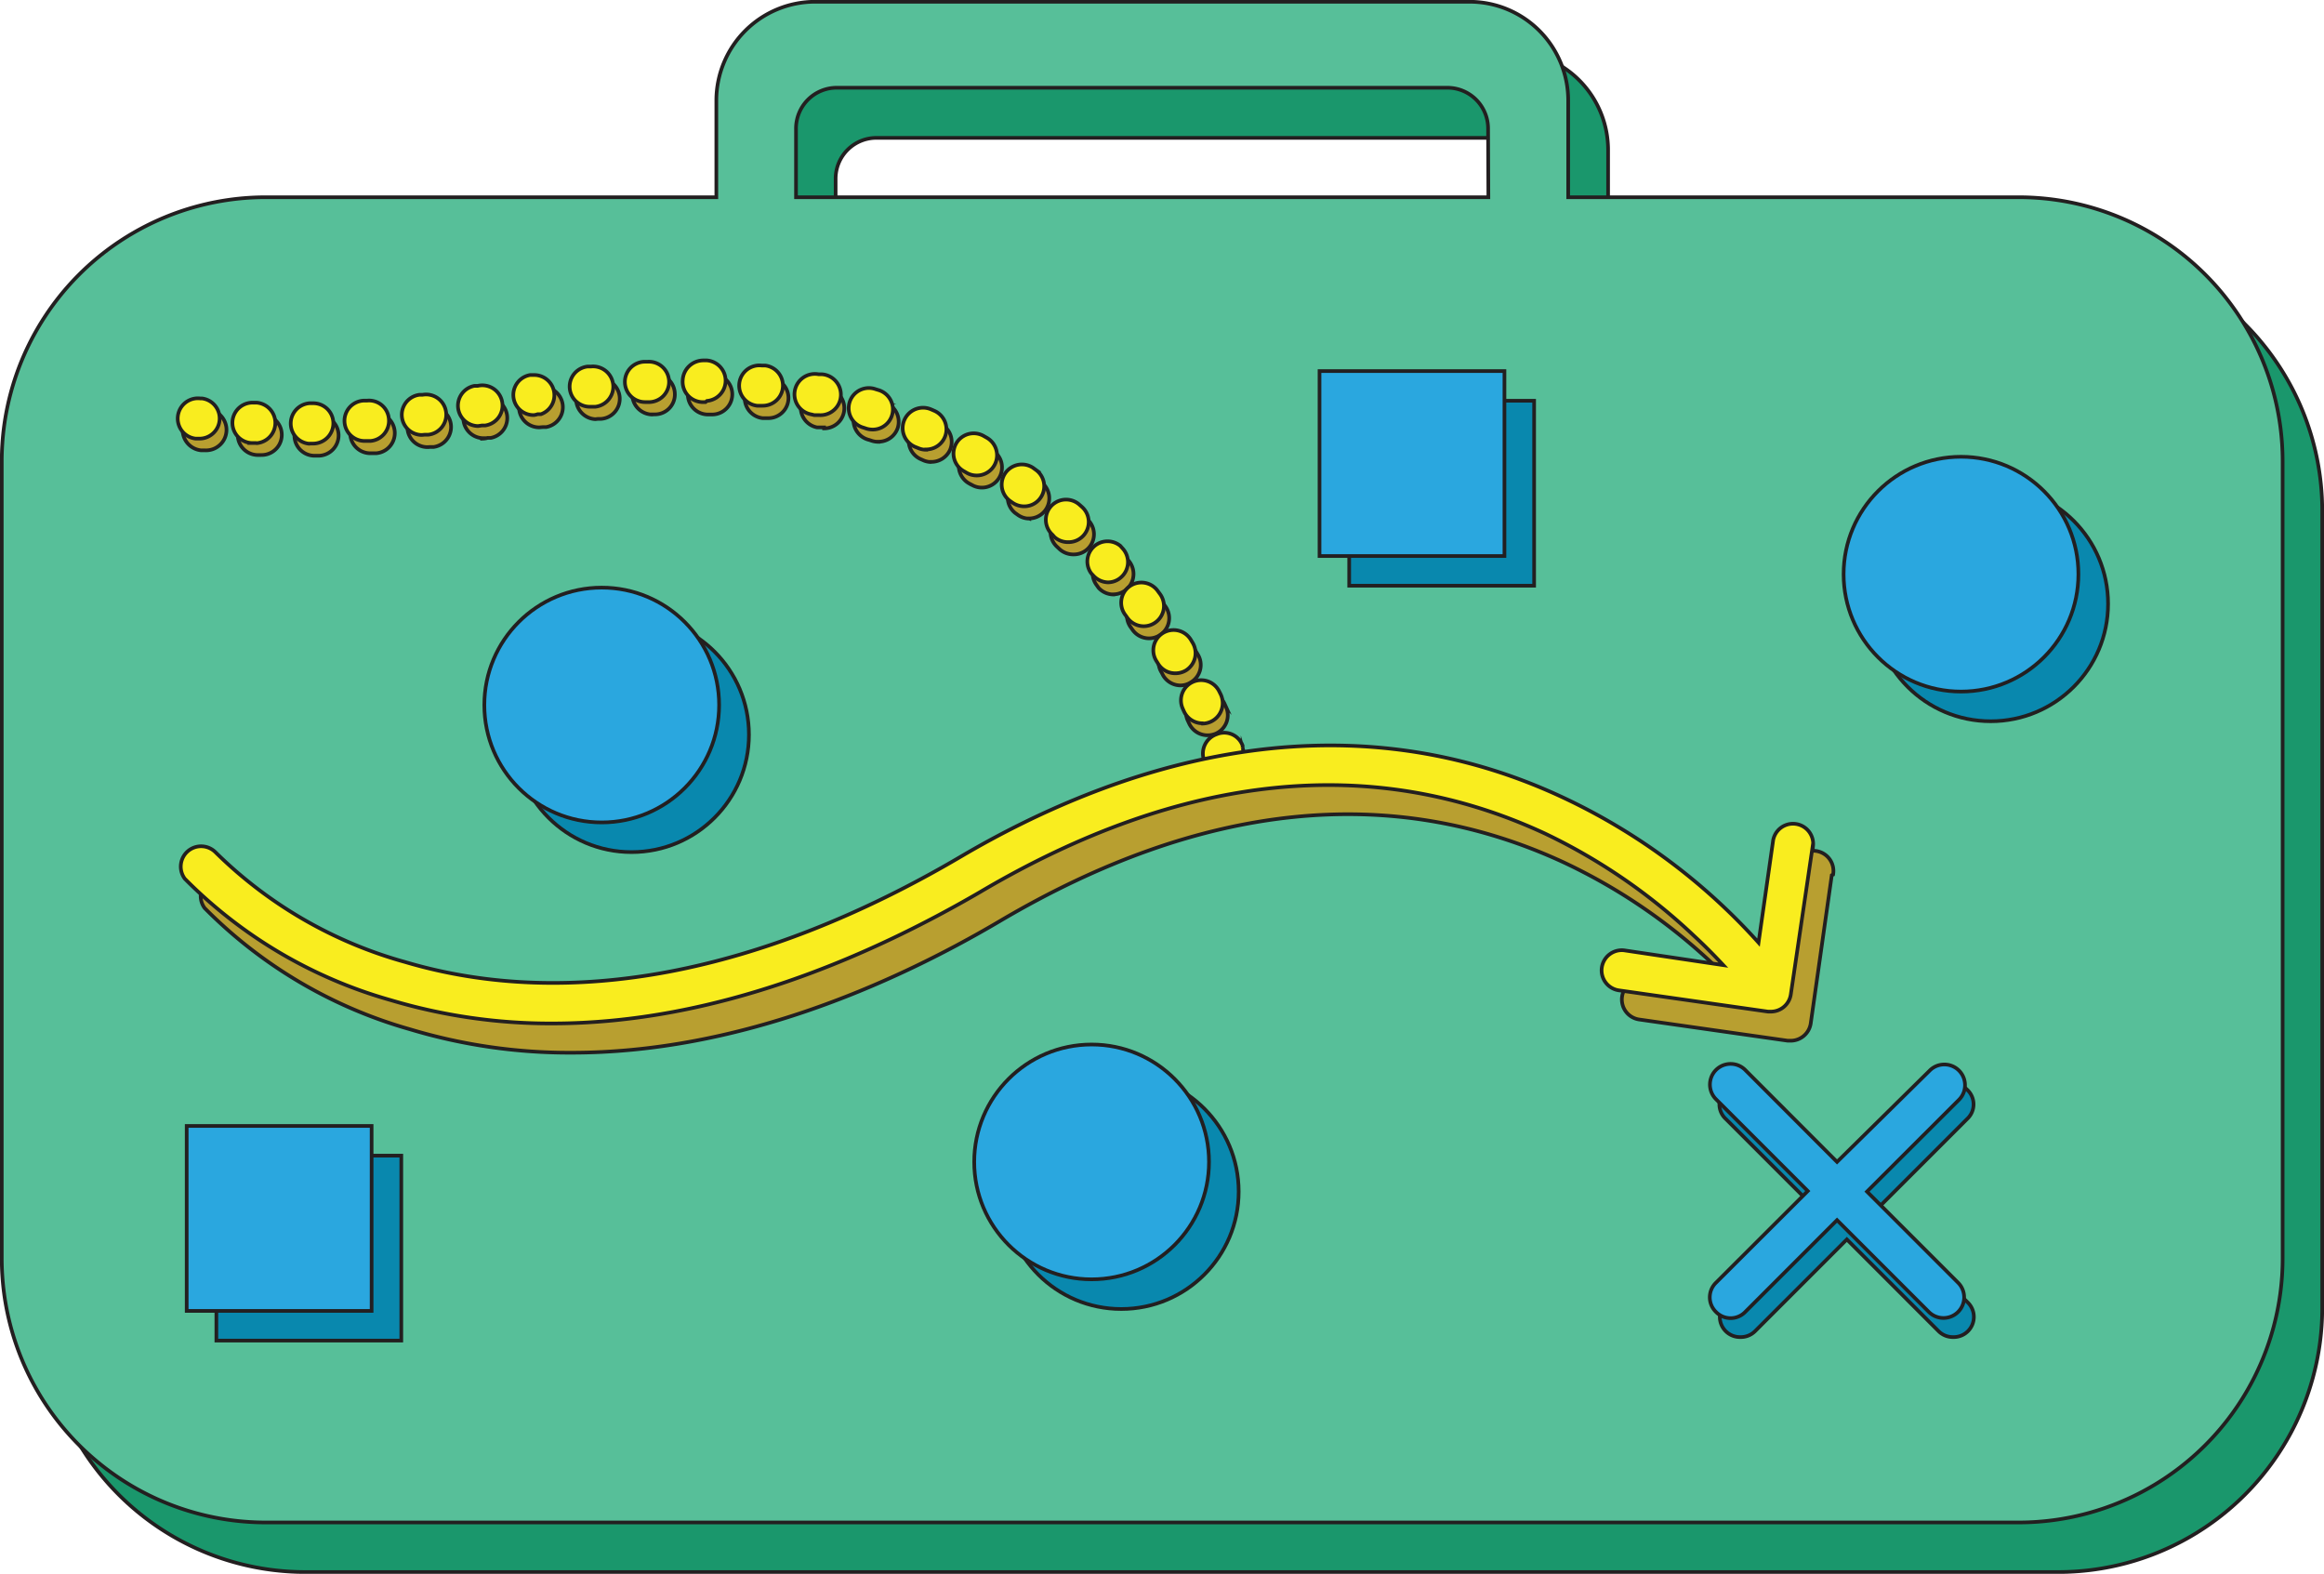 <svg xmlns="http://www.w3.org/2000/svg" viewBox="0 0 158.97 107.64"><defs><style>.cls-1{fill:#1a976c;stroke-linecap:round;stroke-linejoin:round;}.cls-1,.cls-2,.cls-3,.cls-4,.cls-5,.cls-6{stroke:#231f20;stroke-width:0.25px;}.cls-2{fill:#57bf99;}.cls-2,.cls-3,.cls-4,.cls-5,.cls-6{stroke-miterlimit:10;}.cls-3{fill:#0988ae;}.cls-4{fill:#b89f30;}.cls-5{fill:#2aa7df;}.cls-6{fill:#f9ed1f;}</style></defs><title>strategy</title><g id="Layer_2" data-name="Layer 2"><g id="Layer_1-2" data-name="Layer 1"><path class="cls-1" d="M140.78,16.87H110V10.26a6.75,6.75,0,0,0-6.75-6.75H58.45a6.76,6.76,0,0,0-6.75,6.75v6.61H20.9A18.06,18.06,0,0,0,2.84,34.94V89.46A18.05,18.05,0,0,0,20.9,107.52H140.78a18.06,18.06,0,0,0,18.07-18.06V34.94A18.07,18.07,0,0,0,140.78,16.87Zm-36.26,0H57.16V12.21A2.79,2.79,0,0,1,60,9.43h41.78a2.79,2.79,0,0,1,2.79,2.78Z"/><path class="cls-2" d="M138.07,13.49h-30.8V6.87A6.75,6.75,0,0,0,100.52.12H55.74A6.76,6.76,0,0,0,49,6.87v6.62H18.19A18.06,18.06,0,0,0,.12,31.55V86.07a18.06,18.06,0,0,0,18.07,18.06H138.07a18.06,18.06,0,0,0,18.07-18.06V31.55A18.06,18.06,0,0,0,138.07,13.49Zm-36.26,0H54.45V8.83A2.79,2.79,0,0,1,57.24,6H99a2.79,2.79,0,0,1,2.79,2.79Z"/><circle class="cls-3" cx="76.7" cy="81.5" r="8.03"/><circle class="cls-3" cx="136.17" cy="41.3" r="8.03"/><circle class="cls-3" cx="43.2" cy="50.25" r="8.03"/><path class="cls-4" d="M125.3,59.86,123.86,70a1.39,1.39,0,0,1-1.37,1.18h-.2l-10.16-1.45a1.38,1.38,0,0,1,.39-2.74l6.71,1c-.54-.59-1.22-1.29-2-2A39.05,39.05,0,0,0,107,59c-11.81-5.49-24.8-4.15-38.61,4-7.58,4.47-18.08,9-29.28,9a37.76,37.76,0,0,1-11.06-1.6A32,32,0,0,1,14,62.11a1.39,1.39,0,0,1,2.09-1.82,29.87,29.87,0,0,0,13,7.52c11.18,3.33,24.32.83,38-7.2,10.1-6,25.46-11.48,41.29-4.06a42,42,0,0,1,13.28,9.88l1-7a1.38,1.38,0,1,1,2.73.39Z"/><path class="cls-3" d="M134.61,89.09a1.38,1.38,0,0,1-1,2.36,1.38,1.38,0,0,1-1-.4l-6.28-6.28-6.28,6.28a1.38,1.38,0,0,1-1,.4,1.38,1.38,0,0,1-1-2.36l6.28-6.28-6.28-6.28a1.36,1.36,0,0,1,0-2,1.38,1.38,0,0,1,1.95,0l6.28,6.28,6.28-6.28a1.38,1.38,0,0,1,2,0,1.36,1.36,0,0,1,0,2l-6.28,6.28Z"/><path class="cls-5" d="M133.94,87.73a1.39,1.39,0,0,1-2,2l-6.28-6.28-6.28,6.28a1.39,1.39,0,0,1-2,0,1.39,1.39,0,0,1,0-2l6.28-6.27-6.28-6.28a1.38,1.38,0,1,1,2-2l6.28,6.29L132,73.22a1.39,1.39,0,0,1,2,2l-6.29,6.28Z"/><path class="cls-4" d="M14,30.8h-.26A1.38,1.38,0,0,1,14.06,28l.12,0A1.38,1.38,0,0,1,14,30.8Z"/><path class="cls-4" d="M21.52,31.17a1.38,1.38,0,0,1,0-2.76h.22a1.37,1.37,0,0,1,1.42,1.34,1.39,1.39,0,0,1-1.35,1.42h-.26Zm-3.65-.05h-.3a1.38,1.38,0,1,1,.15-2.76h.2a1.38,1.38,0,0,1-.05,2.76Z"/><path class="cls-4" d="M82.6,50.29a1.39,1.39,0,0,1-1.25-.79l-.09-.19a1.38,1.38,0,1,1,2.49-1.21l.1.22a1.38,1.38,0,0,1-.65,1.84A1.44,1.44,0,0,1,82.6,50.29Zm-1.84-3.41a1.39,1.39,0,0,1-1.19-.67L79.46,46a1.38,1.38,0,1,1,2.36-1.43l.12.2a1.38,1.38,0,0,1-.47,1.89A1.32,1.32,0,0,1,80.76,46.88ZM78.6,43.66a1.38,1.38,0,0,1-1.12-.57l-.12-.17a1.38,1.38,0,0,1,2.21-1.66l.14.2a1.38,1.38,0,0,1-.3,1.93A1.36,1.36,0,0,1,78.6,43.66Zm-2.45-3a1.4,1.4,0,0,1-1-.45L75,40a1.38,1.38,0,0,1,2-1.87l.16.17a1.4,1.4,0,0,1-.09,2A1.38,1.38,0,0,1,76.15,40.65Zm-2.74-2.74a1.41,1.41,0,0,1-.92-.35l-.17-.16a1.38,1.38,0,0,1-.11-1.95,1.4,1.4,0,0,1,2-.11l.16.16a1.38,1.38,0,0,1-.92,2.41Zm-3-2.45a1.36,1.36,0,0,1-.81-.27l-.18-.13A1.38,1.38,0,0,1,71,32.82l.2.14a1.38,1.38,0,0,1-.82,2.5Zm-3.24-2.12a1.37,1.37,0,0,1-.7-.19l-.19-.1a1.38,1.38,0,0,1,1.37-2.4l.21.12a1.38,1.38,0,0,1-.69,2.57Zm-3.46-1.75a1.38,1.38,0,0,1-.56-.12l-.2-.09a1.38,1.38,0,0,1,1.1-2.53l.23.1a1.38,1.38,0,0,1,.7,1.82A1.4,1.4,0,0,1,63.71,31.59ZM25.39,31a1.38,1.38,0,0,1-.11-2.76l.22,0A1.38,1.38,0,1,1,25.74,31l-.24,0Zm3.85-.42a1.37,1.37,0,0,1-1.36-1.19,1.39,1.39,0,0,1,1.18-1.56l.21,0a1.38,1.38,0,1,1,.4,2.74l-.24,0Zm30.85-.36a1.58,1.58,0,0,1-.42-.06l-.21-.07a1.39,1.39,0,1,1,.84-2.64l.22.07a1.4,1.4,0,0,1,.89,1.74A1.38,1.38,0,0,1,60.09,30.21Zm-27-.25a1.38,1.38,0,0,1-.25-2.74l.22,0a1.38,1.38,0,0,1,.51,2.72l-.22,0A1.14,1.14,0,0,1,33.07,30Zm3.8-.74a1.38,1.38,0,0,1-.24-2.74l.23,0a1.38,1.38,0,1,1,.48,2.72l-.22,0Zm19.48,0-.29,0-.2,0a1.38,1.38,0,1,1,.55-2.71l.23.05a1.38,1.38,0,0,1-.29,2.73Zm-15.64-.56a1.39,1.39,0,0,1-.16-2.76l.23,0a1.38,1.38,0,1,1,.31,2.74l-.22,0Zm11.83-.07h-.18l-.21,0a1.38,1.38,0,1,1,.31-2.75l.24,0a1.38,1.38,0,0,1-.16,2.75Zm-8-.25a1.39,1.39,0,0,1-.07-2.77h.23a1.38,1.38,0,0,1,1.44,1.32,1.36,1.36,0,0,1-1.31,1.44h-.29Zm4.1,0h-.26a1.38,1.38,0,0,1-1.35-1.41,1.41,1.41,0,0,1,1.42-1.35h.24a1.38,1.38,0,0,1,0,2.76Z"/><path class="cls-4" d="M84,53.79a1.39,1.39,0,0,1-1.32-1A1.41,1.41,0,0,1,83.58,51a1.35,1.35,0,0,1,1.74.83l.05.15A1.39,1.39,0,0,1,84,53.79Z"/><path class="cls-6" d="M13.65,30h-.26a1.38,1.38,0,0,1,.3-2.75l.12,0A1.38,1.38,0,0,1,13.65,30Z"/><path class="cls-6" d="M21.16,30.35a1.39,1.39,0,0,1,0-2.77h.22a1.37,1.37,0,0,1,1.42,1.34,1.39,1.39,0,0,1-1.35,1.42h-.26Zm-3.65-.05h-.3a1.38,1.38,0,1,1,.14-2.76h.21a1.39,1.39,0,0,1,0,2.77Z"/><path class="cls-6" d="M82.24,49.47A1.39,1.39,0,0,1,81,48.68l-.09-.2a1.38,1.38,0,0,1,2.48-1.21l.11.22a1.4,1.4,0,0,1-1.25,2ZM80.4,46.05a1.37,1.37,0,0,1-1.19-.67l-.12-.19a1.38,1.38,0,0,1,2.37-1.43l.12.2a1.39,1.39,0,0,1-.47,1.9A1.43,1.43,0,0,1,80.4,46.05Zm-2.16-3.22a1.38,1.38,0,0,1-1.12-.57L77,42.09a1.38,1.38,0,1,1,2.21-1.65l.14.19a1.38,1.38,0,0,1-.3,1.93A1.36,1.36,0,0,1,78.24,42.83Zm-2.45-3a1.41,1.41,0,0,1-1-.46l-.15-.16a1.38,1.38,0,0,1,2-1.87l.16.18a1.38,1.38,0,0,1-.1,1.95A1.35,1.35,0,0,1,75.79,39.83Zm-2.74-2.75a1.39,1.39,0,0,1-.92-.35L72,36.58a1.38,1.38,0,1,1,1.84-2.06l.17.15a1.38,1.38,0,0,1-.92,2.41Zm-3-2.45a1.41,1.41,0,0,1-.82-.27l-.17-.12A1.38,1.38,0,0,1,70.67,32l.19.14a1.38,1.38,0,0,1,.3,1.93A1.35,1.35,0,0,1,70.05,34.63ZM66.8,32.52a1.36,1.36,0,0,1-.69-.19l-.19-.11a1.38,1.38,0,0,1,1.37-2.4l.21.12a1.38,1.38,0,0,1-.7,2.58Zm-3.45-1.76a1.38,1.38,0,0,1-.56-.12l-.2-.08A1.38,1.38,0,0,1,63.69,28l.23.1a1.38,1.38,0,0,1-.57,2.64ZM25,30.16a1.38,1.38,0,0,1-.11-2.76l.22,0a1.36,1.36,0,0,1,1.49,1.26,1.38,1.38,0,0,1-1.25,1.5l-.24,0Zm3.85-.41A1.38,1.38,0,0,1,28.7,27l.21,0a1.38,1.38,0,1,1,.4,2.73l-.24,0Zm30.85-.37a1.52,1.52,0,0,1-.42-.06l-.21-.07a1.38,1.38,0,1,1,.83-2.63l.23.07a1.38,1.38,0,0,1-.43,2.69Zm-27-.24A1.4,1.4,0,0,1,31.35,28a1.38,1.38,0,0,1,1.11-1.61l.22,0a1.38,1.38,0,1,1,.51,2.71l-.22,0Zm3.8-.75a1.38,1.38,0,0,1-.24-2.74l.23,0A1.38,1.38,0,0,1,37,28.33l-.23,0A1,1,0,0,1,36.51,28.39Zm19.48,0-.29,0-.21-.05A1.38,1.38,0,1,1,56,25.6l.24,0A1.39,1.39,0,0,1,56,28.39Zm-15.64-.57a1.38,1.38,0,0,1-.16-2.75l.23,0a1.38,1.38,0,1,1,.31,2.75l-.23,0Zm11.82-.07H52l-.21,0A1.38,1.38,0,1,1,52.1,25l.24,0a1.38,1.38,0,0,1-.17,2.75Zm-8-.25a1.38,1.38,0,0,1-.07-2.76h.23a1.38,1.38,0,0,1,.13,2.76h-.29Zm4.1,0h-.26A1.39,1.39,0,0,1,46.7,26a1.42,1.42,0,0,1,1.42-1.35h.24a1.39,1.39,0,0,1,0,2.77Z"/><path class="cls-6" d="M83.68,53a1.38,1.38,0,0,1-1.32-1,1.4,1.4,0,0,1,.86-1.78A1.34,1.34,0,0,1,85,51l0,.14a1.38,1.38,0,0,1-.92,1.72A1.44,1.44,0,0,1,83.68,53Z"/><rect class="cls-3" x="92.29" y="27.41" width="12.65" height="12.65"/><rect class="cls-3" x="14.8" y="79.04" width="12.65" height="12.65"/><circle class="cls-5" cx="74.67" cy="79.47" r="8.03"/><circle class="cls-5" cx="134.14" cy="39.27" r="8.03"/><circle class="cls-5" cx="41.16" cy="48.22" r="8.03"/><rect class="cls-5" x="90.26" y="25.38" width="12.65" height="12.65"/><rect class="cls-5" x="12.77" y="77.01" width="12.65" height="12.65"/><path class="cls-6" d="M124,57.83,122.5,68a1.38,1.38,0,0,1-1.36,1.19l-.2,0-10.17-1.45a1.38,1.38,0,1,1,.4-2.73l6.71,1c-.55-.59-1.22-1.28-2-2A39.63,39.63,0,0,0,105.66,57c-11.81-5.48-24.79-4.14-38.6,4C59.47,65.42,49,70,37.77,70a38.19,38.19,0,0,1-11.06-1.6,32.07,32.07,0,0,1-14.07-8.3,1.39,1.39,0,0,1,2.08-1.83,29.79,29.79,0,0,0,13,7.53c11.19,3.32,24.33.83,38-7.21,10.1-5.94,25.46-11.47,41.29-4a41.8,41.8,0,0,1,13.28,9.88l1-7a1.38,1.38,0,0,1,2.73.39Z"/></g></g></svg>